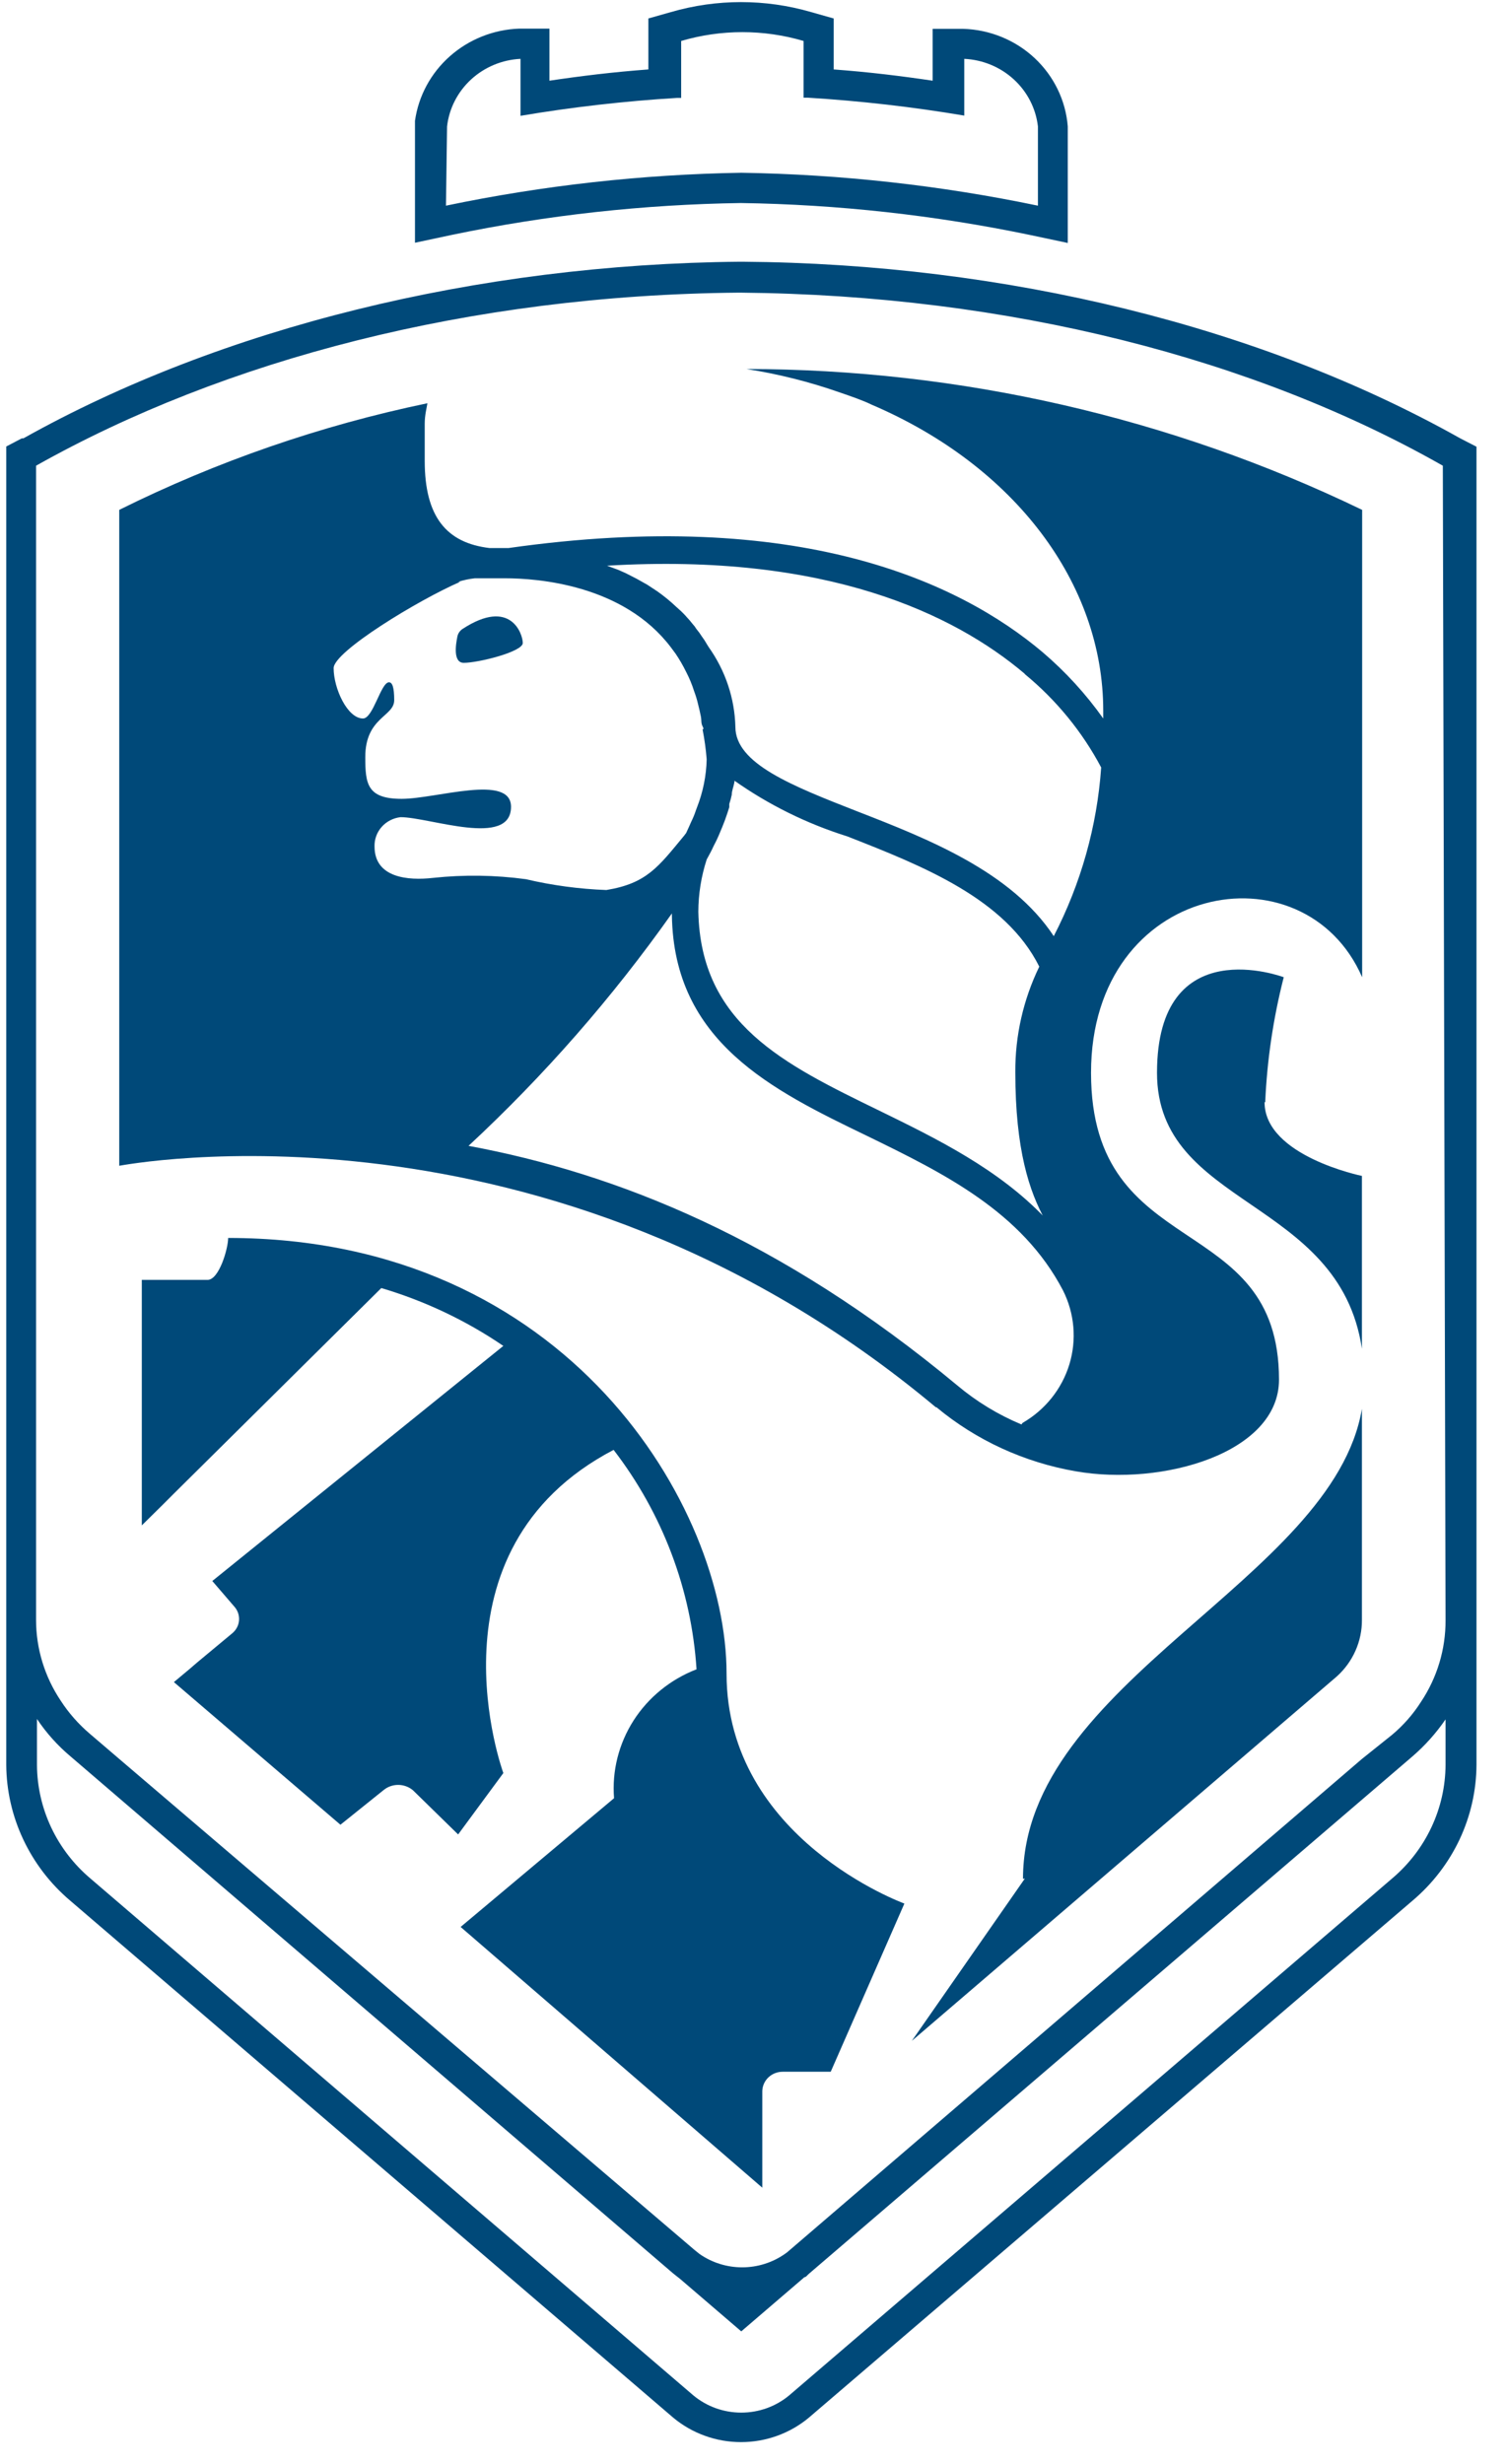 <svg width="41" height="67" viewBox="0 0 41 67" fill="none" xmlns="http://www.w3.org/2000/svg">
<path d="M20.155 5.52C22.802 5.559 25.439 5.851 28.029 6.39L29.05 6.606V3.437C28.994 2.73 28.672 2.068 28.147 1.578C27.622 1.088 26.929 0.805 26.203 0.784H25.374V2.194C24.525 2.068 23.652 1.96 22.681 1.888V0.502L22.066 0.328C20.823 -0.033 19.499 -0.033 18.255 0.328L17.64 0.502V1.888C16.669 1.96 15.796 2.068 14.948 2.194V0.778H14.13C13.43 0.802 12.761 1.068 12.242 1.527C11.722 1.986 11.385 2.609 11.29 3.287V6.6L12.305 6.384C14.886 5.848 17.515 5.559 20.155 5.52ZM12.163 3.437C12.219 2.949 12.451 2.497 12.817 2.16C13.183 1.824 13.659 1.625 14.161 1.6V3.149C15.571 2.911 16.993 2.749 18.421 2.662H18.532V1.114C19.618 0.794 20.777 0.794 21.863 1.114V2.656H21.98C23.406 2.744 24.826 2.906 26.234 3.143V1.6C26.737 1.624 27.215 1.822 27.582 2.159C27.949 2.495 28.182 2.948 28.238 3.437V5.592C25.584 5.039 22.881 4.74 20.167 4.697C17.465 4.742 14.775 5.041 12.133 5.592L12.163 3.437Z" fill="#004979"/>
<path d="M39.727 11.918C34.318 8.881 27.378 7.17 20.198 7.116H20.136C12.956 7.182 5.998 8.917 0.637 11.918H0.594L0.17 12.14V47.986C0.175 48.687 0.333 49.378 0.633 50.014C0.933 50.651 1.368 51.218 1.91 51.677L18.317 65.735C18.831 66.163 19.485 66.399 20.161 66.399C20.837 66.399 21.491 66.163 22.005 65.735L38.43 51.677C38.973 51.218 39.408 50.652 39.709 50.015C40.008 49.379 40.166 48.687 40.17 47.986V12.146L39.727 11.918ZM39.328 47.986C39.325 48.573 39.194 49.152 38.942 49.686C38.691 50.219 38.326 50.693 37.871 51.077L21.47 65.129C21.107 65.431 20.645 65.597 20.167 65.597C19.689 65.597 19.227 65.431 18.864 65.129L2.463 51.077C2.009 50.694 1.644 50.22 1.393 49.688C1.142 49.156 1.01 48.578 1.006 47.992V46.737C1.26 47.118 1.569 47.462 1.922 47.758L18.31 61.809L18.507 61.965L20.167 63.388L21.827 61.965L21.882 61.917C21.931 61.917 21.974 61.845 22.023 61.809L38.424 47.758C38.769 47.461 39.072 47.122 39.328 46.749V47.986ZM39.328 44.054C39.332 44.843 39.099 45.615 38.658 46.275C38.444 46.611 38.178 46.913 37.871 47.17L37.053 47.824L21.47 61.191C21.432 61.226 21.391 61.258 21.347 61.287C21.009 61.521 20.606 61.647 20.192 61.647C19.777 61.647 19.374 61.521 19.036 61.287L18.894 61.173L3.244 47.824L2.444 47.14C2.137 46.879 1.869 46.576 1.651 46.239C1.214 45.586 0.981 44.823 0.981 44.042V12.662C6.096 9.787 12.772 8.023 20.093 7.957H20.148C27.464 8.023 34.14 9.757 39.254 12.662L39.328 44.054Z" fill="#004979"/>
<path d="M34.422 29.967C34.472 28.821 34.641 27.683 34.926 26.57C34.926 26.57 31.478 25.267 31.478 29.169C31.478 32.836 36.439 32.554 37.053 36.672V31.972C37.053 31.972 34.404 31.432 34.404 29.967" fill="#004979"/>
<path d="M19.767 45.501C19.767 41.005 15.464 33.659 6.207 33.659C6.207 33.947 5.961 34.799 5.647 34.799H3.858V41.474L4.424 40.916L4.707 40.633L10.374 35.021C11.559 35.372 12.679 35.903 13.694 36.594L5.776 42.986L6.391 43.701C6.476 43.805 6.515 43.937 6.502 44.069C6.488 44.202 6.422 44.323 6.317 44.409L5.364 45.201L5.155 45.381L4.731 45.735L9.262 49.613L10.43 48.676C10.541 48.582 10.684 48.53 10.832 48.53C10.98 48.53 11.123 48.582 11.235 48.676L12.464 49.877L13.694 48.208C13.694 48.208 11.469 42.152 16.694 39.421C18.026 41.152 18.811 43.226 18.95 45.387C18.241 45.661 17.641 46.149 17.237 46.779C16.834 47.41 16.647 48.151 16.706 48.892L12.532 52.392L20.739 59.481V56.858C20.742 56.715 20.802 56.58 20.907 56.481C21.012 56.382 21.152 56.328 21.298 56.329H22.601L24.605 51.756C24.605 51.756 19.767 50.003 19.767 45.507" fill="#004979"/>
<path d="M27.882 51.077L24.808 55.489L36.365 45.585C36.584 45.389 36.758 45.151 36.876 44.885C36.995 44.619 37.055 44.332 37.053 44.042V38.304C36.267 42.962 27.832 45.717 27.832 51.083" fill="#004979"/>
<path d="M12.618 18.022C13.012 18.022 14.223 17.722 14.223 17.482C14.223 17.242 13.897 16.246 12.588 17.098C12.516 17.144 12.466 17.215 12.446 17.296C12.397 17.53 12.323 18.022 12.618 18.022Z" fill="#004979"/>
<path d="M25.478 38.262C26.559 39.161 27.867 39.761 29.265 40.003C31.631 40.417 34.797 39.505 34.797 37.512C34.797 32.872 29.683 34.361 29.683 29.169C29.683 23.977 35.48 22.95 37.059 26.57V13.863C31.85 11.349 26.119 10.039 20.308 10.033C21.173 10.168 22.023 10.381 22.847 10.67C23.142 10.772 23.462 10.88 23.708 11C27.605 12.662 30.015 15.862 30.015 19.325C30.015 19.397 30.015 19.463 30.015 19.535C29.544 18.871 28.991 18.266 28.367 17.734C26.099 15.819 21.728 13.779 13.835 14.901H13.768C13.62 14.901 13.485 14.901 13.356 14.901H13.319C12.151 14.763 11.555 14.055 11.555 12.53C11.555 12.434 11.555 11.606 11.555 11.522C11.555 11.282 11.61 11.09 11.628 10.964C8.716 11.57 5.898 12.545 3.244 13.863V31.696C3.287 31.696 14.88 29.415 25.46 38.262M27.79 38.73C27.155 38.465 26.567 38.107 26.044 37.668C21.236 33.67 16.767 31.9 12.747 31.155C14.809 29.24 16.663 27.122 18.28 24.835V24.883C18.329 28.328 21.003 29.637 23.591 30.885C25.675 31.9 27.802 32.944 28.921 35.087C29.235 35.712 29.297 36.43 29.093 37.098C28.889 37.766 28.434 38.334 27.82 38.688M28.435 33.118C27.169 31.786 25.49 30.963 23.917 30.195C21.316 28.929 19.067 27.836 18.999 24.793C19 24.31 19.077 23.831 19.226 23.37C19.294 23.244 19.362 23.124 19.417 22.998C19.481 22.879 19.538 22.757 19.589 22.632C19.638 22.518 19.681 22.41 19.724 22.296C19.767 22.182 19.804 22.062 19.841 21.948C19.84 21.918 19.84 21.888 19.841 21.858C19.869 21.775 19.892 21.691 19.909 21.606C19.909 21.498 19.958 21.39 19.976 21.288C19.995 21.186 19.976 21.246 19.976 21.222C20.913 21.883 21.95 22.395 23.05 22.74C25.103 23.544 27.353 24.433 28.275 26.282C27.84 27.178 27.617 28.159 27.623 29.151C27.623 31.264 28.005 32.404 28.441 33.184M27.888 18.334C28.742 19.038 29.446 19.899 29.959 20.867C29.847 22.465 29.408 24.024 28.669 25.453C27.513 23.701 25.257 22.812 23.327 22.062C21.55 21.366 20.007 20.765 20.007 19.763C19.988 18.987 19.735 18.234 19.282 17.596L19.226 17.506C19.188 17.438 19.145 17.371 19.097 17.308C19.051 17.235 19 17.165 18.944 17.098C18.914 17.048 18.879 17.002 18.839 16.96C18.789 16.895 18.736 16.833 18.679 16.774L18.648 16.738C18.571 16.655 18.489 16.577 18.403 16.504C18.243 16.352 18.072 16.212 17.892 16.084L17.61 15.898L17.321 15.736L17.026 15.585L16.823 15.495L16.515 15.381C22.509 15.021 25.97 16.708 27.869 18.311M12.464 15.819C12.612 15.772 12.765 15.74 12.919 15.723H13.227H13.737C14.634 15.723 16.958 15.898 18.249 17.596L18.378 17.77C18.484 17.926 18.578 18.088 18.661 18.256C18.753 18.432 18.829 18.614 18.888 18.803C18.928 18.909 18.961 19.017 18.987 19.127C19.017 19.241 19.042 19.355 19.067 19.475C19.091 19.595 19.067 19.655 19.116 19.751C19.165 19.847 19.116 19.811 19.116 19.841C19.168 20.107 19.205 20.375 19.226 20.645C19.216 21.093 19.126 21.536 18.962 21.954L18.931 22.038C18.897 22.141 18.856 22.241 18.808 22.338C18.765 22.44 18.716 22.542 18.667 22.65L18.612 22.722C17.911 23.569 17.597 24.019 16.497 24.199C15.759 24.172 15.026 24.073 14.309 23.905C13.471 23.791 12.623 23.779 11.782 23.869C11.1 23.947 10.19 23.869 10.19 23.016C10.184 22.821 10.253 22.631 10.384 22.483C10.515 22.335 10.698 22.241 10.897 22.218C11.69 22.218 13.903 23.058 13.903 21.936C13.903 21.03 11.868 21.72 10.928 21.72C9.987 21.72 9.938 21.312 9.938 20.585C9.938 19.499 10.725 19.487 10.725 19.037C10.725 18.695 10.676 18.551 10.583 18.551C10.362 18.551 10.153 19.535 9.876 19.535C9.452 19.535 9.077 18.719 9.077 18.166C9.077 17.716 11.383 16.312 12.52 15.819" fill="#004979"/>
</svg>

